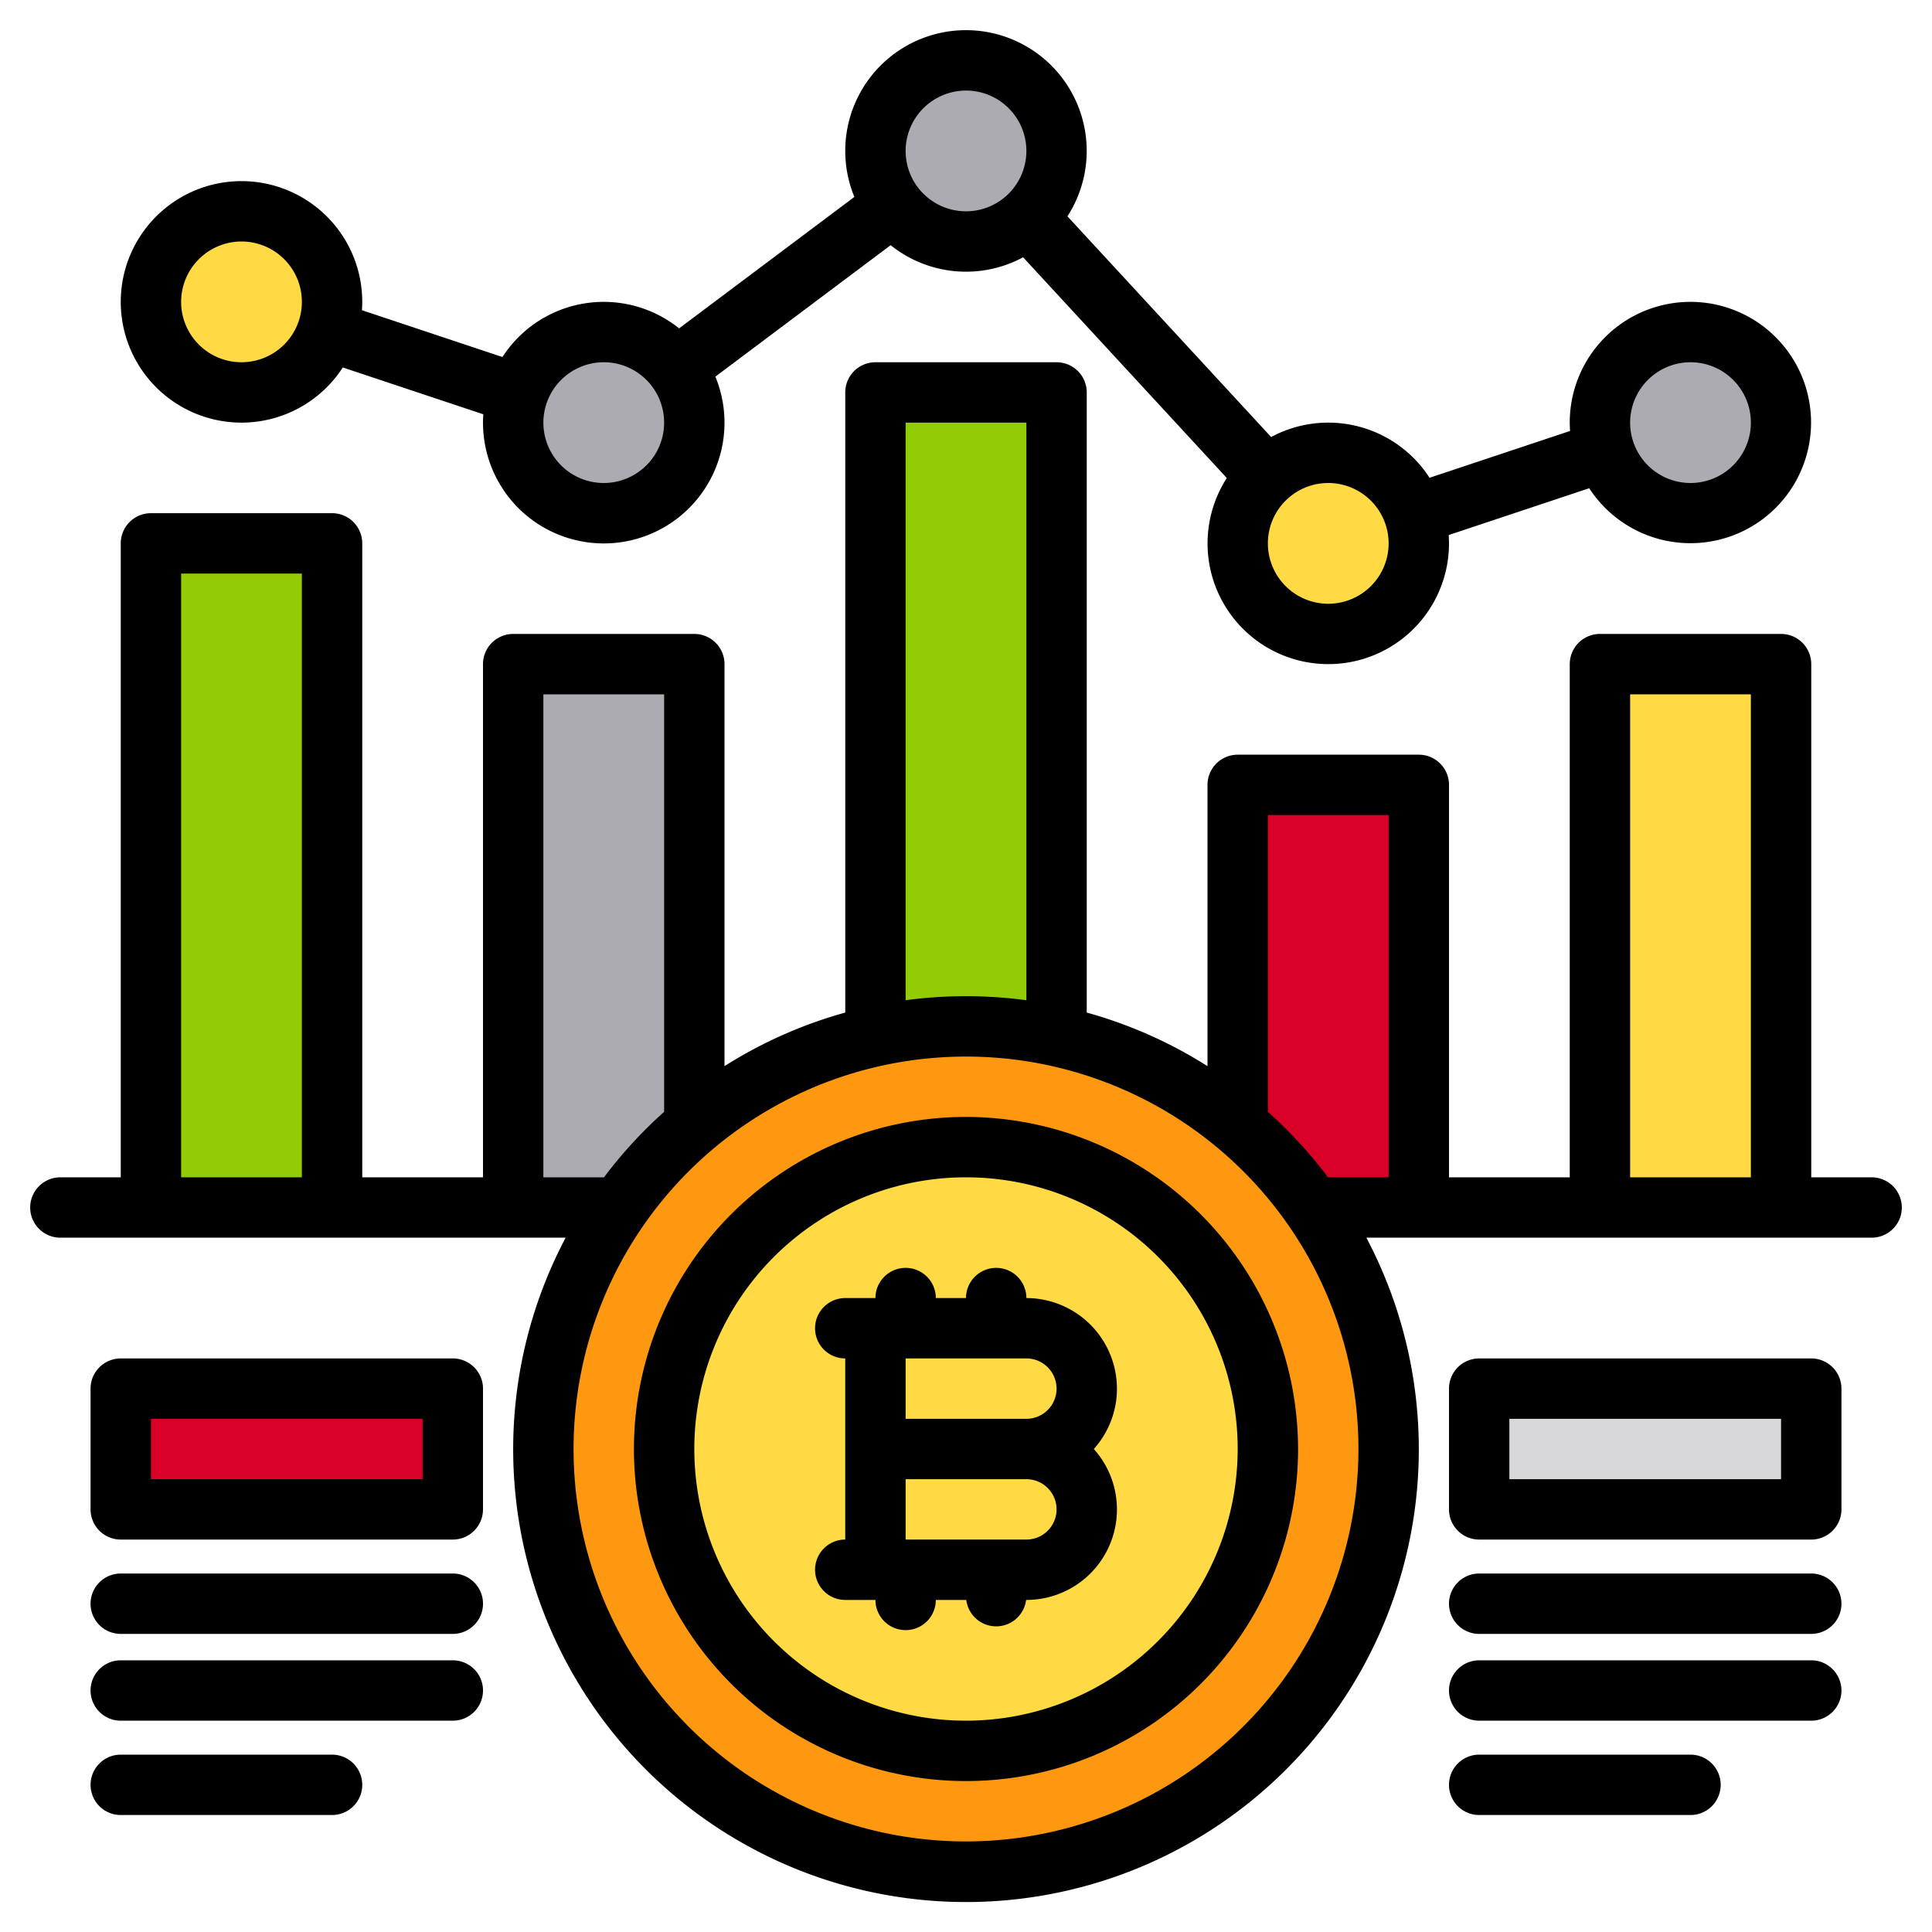 <svg height="512" viewBox="0 0 512 512" width="512" xmlns="http://www.w3.org/2000/svg"><g><g><circle cx="256" cy="384" fill="#ff9811" r="112"/><circle cx="256" cy="384" fill="#ffda44" r="80"/><path d="m232 274.59v-170.59h48v170.59" fill="#91cc04"/><path d="m347.92 320h28.08v-112h-48v90.21" fill="#d80027"/><path d="m424 176h48v144h-48z" fill="#ffda44"/><path d="m40 144h48v176h-48z" fill="#91cc04"/><g fill="#acabb1"><path d="m164.08 320h-28.08v-144h48v122.21"/><circle cx="256" cy="40" r="24"/><circle cx="160" cy="112" r="24"/><circle cx="448" cy="112" r="24"/></g><circle cx="352" cy="144" fill="#ffda44" r="24"/><circle cx="64" cy="80" fill="#ffda44" r="24"/><path d="m32 368h88v32h-88z" fill="#d80027"/><path d="m392 368h88v32h-88z" fill="#d8d7da"/></g><g><path d="m256 296a88 88 0 1 0 88 88 88.1 88.1 0 0 0 -88-88zm0 160a72 72 0 1 1 72-72 72.083 72.083 0 0 1 -72 72z"/><path d="m64 112a31.994 31.994 0 0 0 26.845-14.616l37.24 12.408c-.05.73-.085 1.465-.085 2.208a32 32 0 1 0 61.583-12.187l46.448-34.835a31.92 31.92 0 0 0 35.105 3.208l53.98 58.491a31.992 31.992 0 1 0 58.884 17.323c0-.743-.035-1.478-.085-2.208l37.24-12.408a31.975 31.975 0 1 0 -5.155-17.384c0 .743.035 1.478.085 2.208l-37.24 12.408a31.955 31.955 0 0 0 -41.981-10.8l-53.98-58.491a31.994 31.994 0 1 0 -56.467-5.136l-46.448 34.833a31.939 31.939 0 0 0 -46.814 7.594l-37.24-12.408c.05-.73.085-1.465.085-2.208a32 32 0 1 0 -32 32zm384-16a16 16 0 1 1 -16 16 16.019 16.019 0 0 1 16-16zm-80 48a16 16 0 1 1 -16-16 16.019 16.019 0 0 1 16 16zm-112-120a16 16 0 1 1 -16 16 16.019 16.019 0 0 1 16-16zm-96 72a16 16 0 1 1 -16 16 16.019 16.019 0 0 1 16-16zm-96-32a16 16 0 1 1 -16 16 16.019 16.019 0 0 1 16-16z"/><path d="m496 312h-16v-136a8 8 0 0 0 -8-8h-48a8 8 0 0 0 -8 8v136h-32v-104a8 8 0 0 0 -8-8h-48a8 8 0 0 0 -8 8v74.54a119.271 119.271 0 0 0 -32-14.2v-164.34a8 8 0 0 0 -8-8h-48a8 8 0 0 0 -8 8v164.34a119.271 119.271 0 0 0 -32 14.2v-106.54a8 8 0 0 0 -8-8h-48a8 8 0 0 0 -8 8v136h-32v-168a8 8 0 0 0 -8-8h-48a8 8 0 0 0 -8 8v168h-16a8 8 0 0 0 0 16h133.9a120 120 0 1 0 212.2 0h133.9a8 8 0 0 0 0-16zm-416 0h-32v-160h32zm160-200h32v153.07a120.161 120.161 0 0 0 -32 0zm-96 200v-128h32v110.64a120.9 120.9 0 0 0 -15.94 17.36zm112 176a104 104 0 1 1 104-104 104.112 104.112 0 0 1 -104 104zm112-176h-16.06a120.9 120.9 0 0 0 -15.94-17.36v-78.64h32zm96 0h-32v-128h32z"/><path d="m296 368a24.032 24.032 0 0 0 -24-24 8 8 0 0 0 -16 0h-8a8 8 0 0 0 -16 0h-8a8 8 0 0 0 0 16v48a8 8 0 0 0 0 16h8a8 8 0 0 0 16 0h8.07a7.992 7.992 0 0 0 15.86 0h.07a23.985 23.985 0 0 0 17.87-40 23.9 23.9 0 0 0 6.13-16zm-24 40h-32v-16h32a8 8 0 0 1 0 16zm0-32h-32v-16h32a8 8 0 0 1 0 16z"/><path d="m120 360h-88a8 8 0 0 0 -8 8v32a8 8 0 0 0 8 8h88a8 8 0 0 0 8-8v-32a8 8 0 0 0 -8-8zm-8 32h-72v-16h72z"/><path d="m120 417h-88a8 8 0 0 0 0 16h88a8 8 0 0 0 0-16z"/><path d="m120 440h-88a8 8 0 0 0 0 16h88a8 8 0 0 0 0-16z"/><path d="m88 465h-56a8 8 0 0 0 0 16h56a8 8 0 0 0 0-16z"/><path d="m480 360h-88a8 8 0 0 0 -8 8v32a8 8 0 0 0 8 8h88a8 8 0 0 0 8-8v-32a8 8 0 0 0 -8-8zm-8 32h-72v-16h72z"/><path d="m480 417h-88a8 8 0 0 0 0 16h88a8 8 0 0 0 0-16z"/><path d="m480 440h-88a8 8 0 0 0 0 16h88a8 8 0 0 0 0-16z"/><path d="m448 465h-56a8 8 0 0 0 0 16h56a8 8 0 0 0 0-16z"/></g></g></svg>